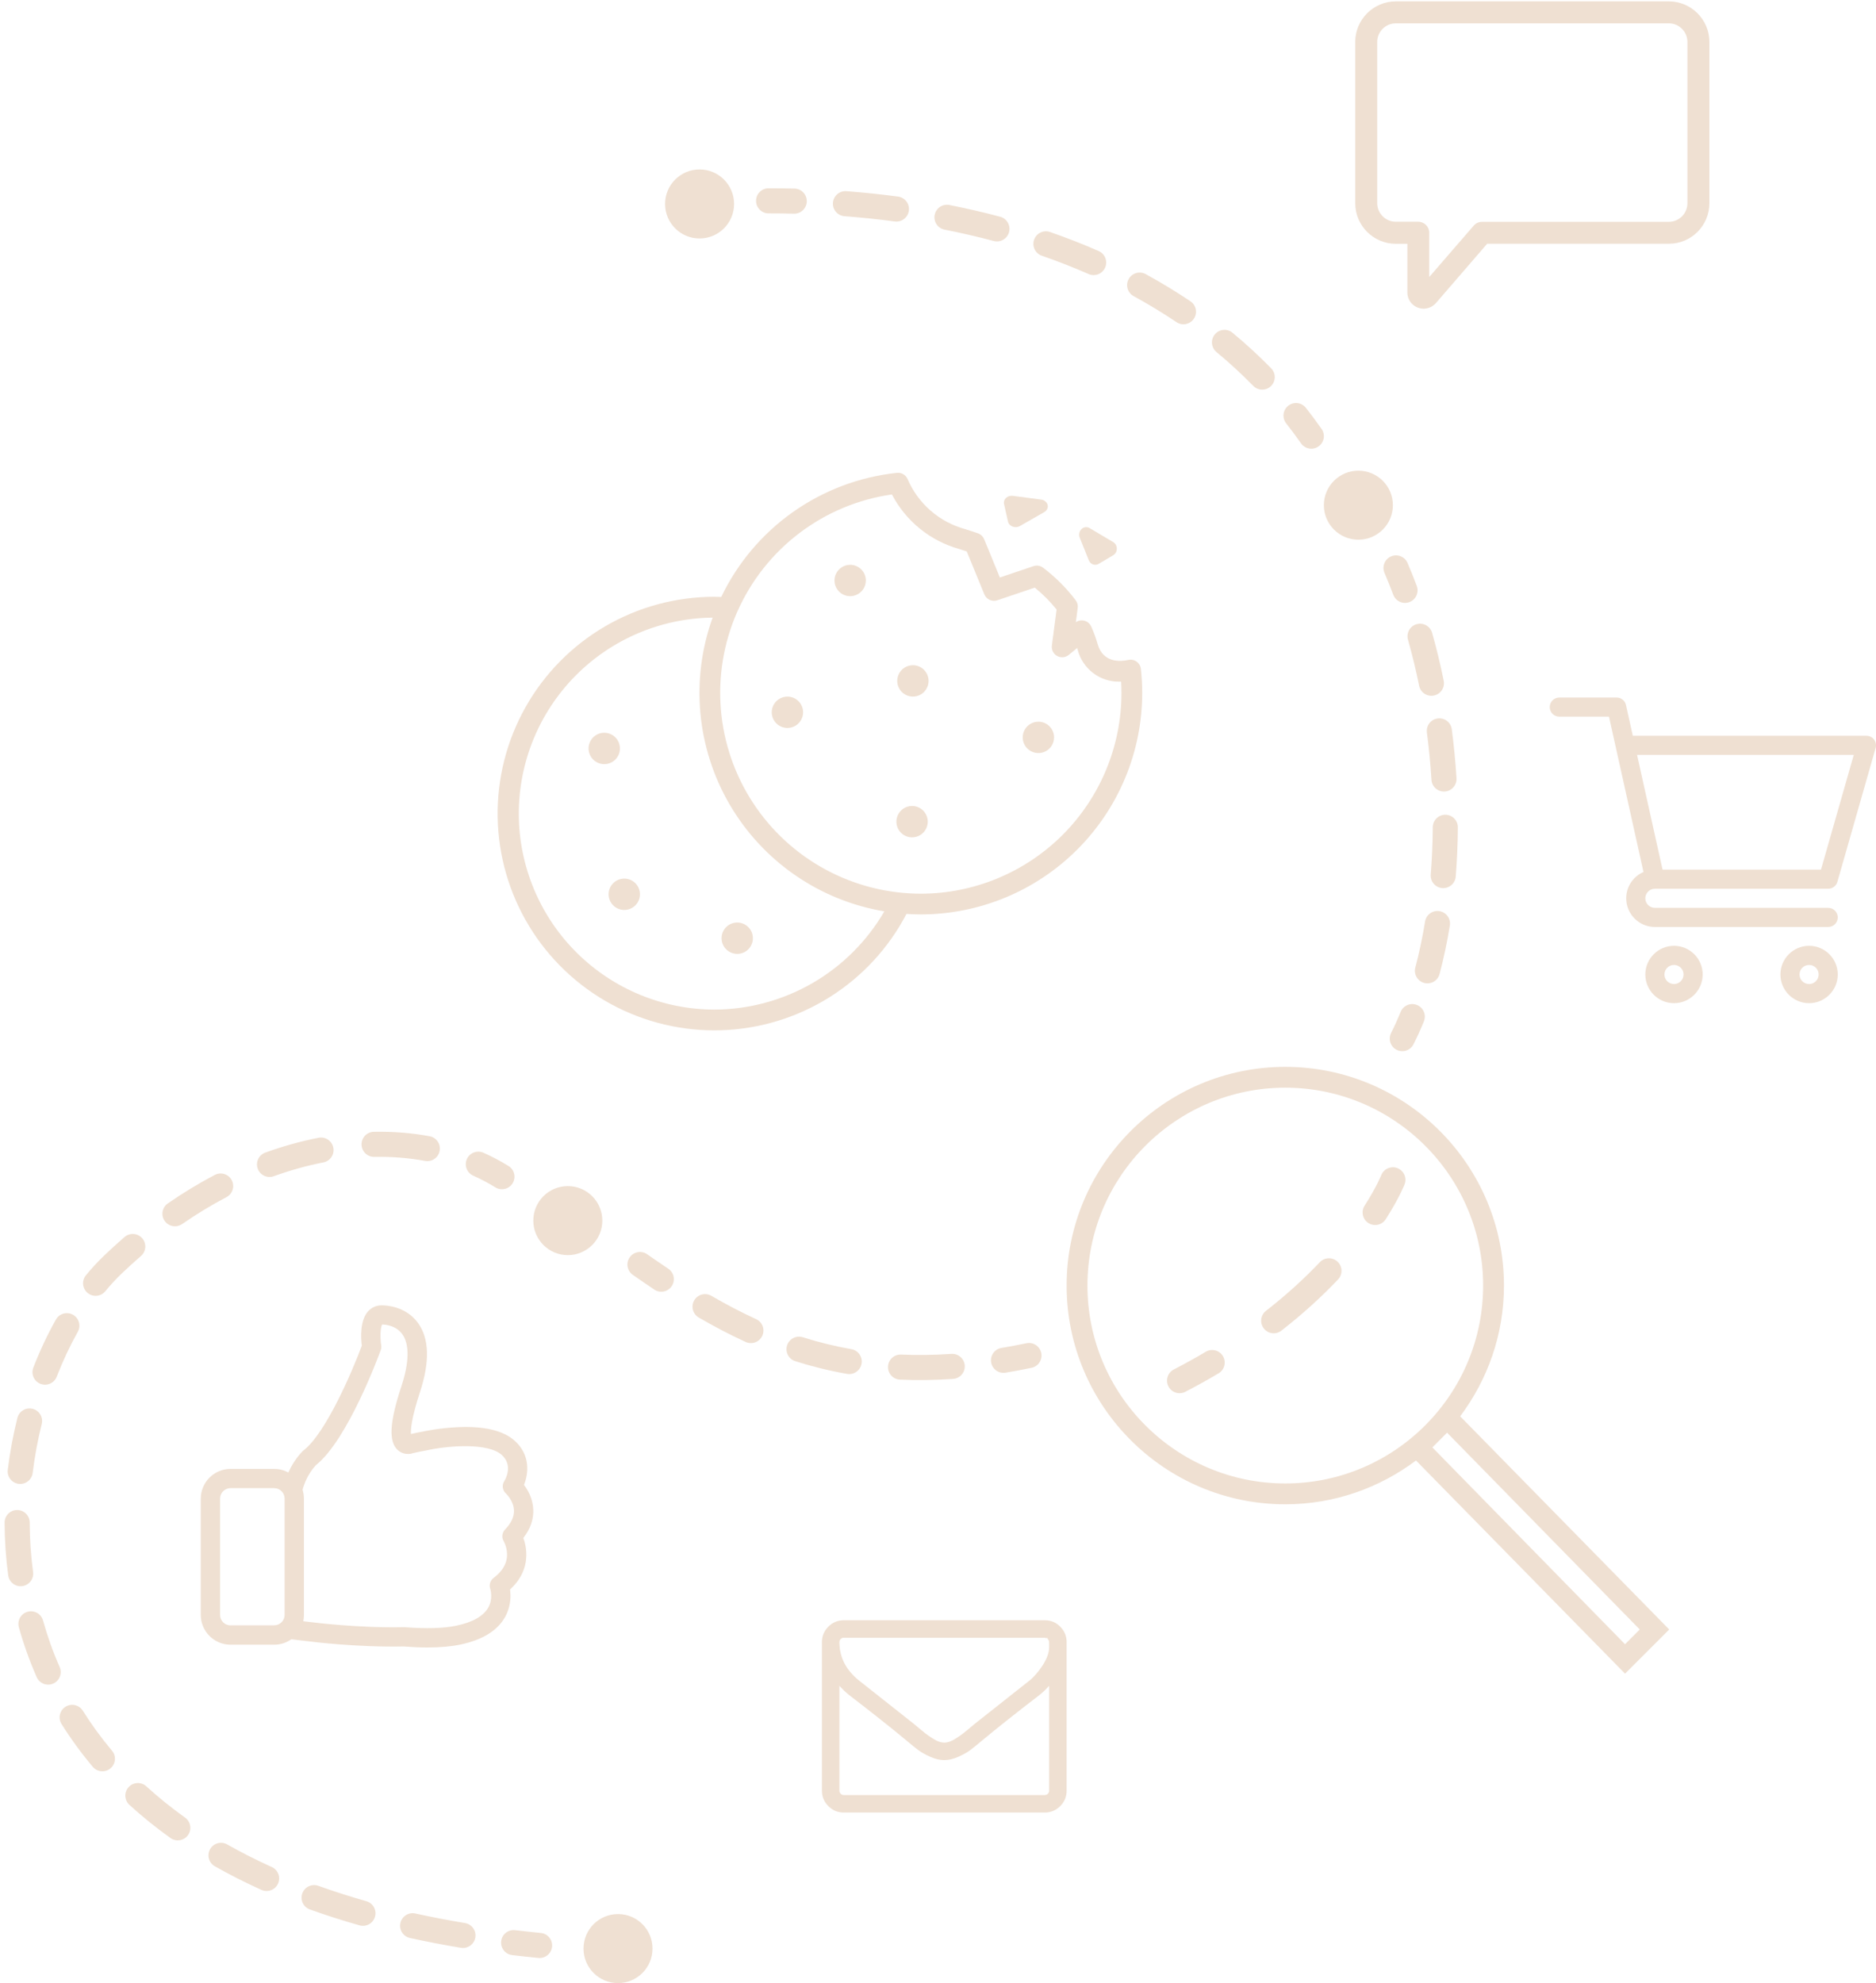 <svg width="299" height="316" viewBox="0 0 299 316" fill="none" xmlns="http://www.w3.org/2000/svg">
<path fill-rule="evenodd" clip-rule="evenodd" d="M120.5 32C120.5 30.895 121.395 30 122.5 30C123.89 30 125.269 30.017 126.636 30.05C127.74 30.077 128.613 30.994 128.587 32.098C128.56 33.203 127.643 34.076 126.538 34.049C125.204 34.016 123.858 34 122.5 34C121.395 34 120.5 33.105 120.5 32ZM132.755 32.306C132.84 31.204 133.801 30.38 134.902 30.464C137.702 30.678 140.448 30.965 143.138 31.324C144.233 31.47 145.002 32.476 144.856 33.571C144.71 34.666 143.704 35.435 142.609 35.289C139.995 34.94 137.324 34.66 134.597 34.452C133.496 34.368 132.671 33.407 132.755 32.306ZM148.969 34.245C149.182 33.161 150.233 32.455 151.317 32.668C154.081 33.211 156.779 33.835 159.409 34.537C160.476 34.822 161.11 35.918 160.825 36.986C160.54 38.053 159.444 38.687 158.377 38.402C155.835 37.723 153.224 37.119 150.546 36.593C149.462 36.38 148.756 35.329 148.969 34.245ZM164.813 38.203C165.175 37.16 166.314 36.607 167.358 36.969C170.022 37.894 172.607 38.906 175.11 40.004C176.121 40.448 176.581 41.628 176.138 42.639C175.694 43.651 174.514 44.111 173.503 43.667C171.1 42.613 168.614 41.639 166.047 40.748C165.003 40.386 164.451 39.247 164.813 38.203ZM179.885 44.475C180.415 43.506 181.63 43.149 182.599 43.678C185.076 45.031 187.457 46.477 189.739 48.014C190.655 48.63 190.898 49.873 190.281 50.789C189.664 51.706 188.421 51.948 187.505 51.331C185.328 49.865 183.053 48.483 180.682 47.189C179.713 46.66 179.356 45.445 179.885 44.475ZM193.623 53.285C194.328 52.434 195.588 52.316 196.439 53.021C198.607 54.817 200.662 56.708 202.602 58.69C203.375 59.479 203.361 60.746 202.572 61.518C201.782 62.291 200.516 62.277 199.744 61.488C197.902 59.606 195.949 57.809 193.887 56.101C193.036 55.396 192.918 54.136 193.623 53.285ZM205.326 64.651C206.194 63.968 207.451 64.118 208.134 64.986C208.999 66.085 209.834 67.207 210.637 68.351C211.272 69.255 211.053 70.502 210.149 71.137C209.245 71.772 207.998 71.553 207.363 70.649C206.602 69.565 205.811 68.502 204.991 67.46C204.308 66.592 204.458 65.334 205.326 64.651ZM221.712 88.662C222.727 88.227 223.903 88.697 224.338 89.712C224.853 90.914 225.342 92.133 225.806 93.368C226.194 94.402 225.67 95.555 224.636 95.943C223.602 96.332 222.449 95.808 222.061 94.774C221.618 93.595 221.152 92.432 220.662 91.288C220.227 90.273 220.697 89.097 221.712 88.662ZM225.786 99.463C226.848 99.162 227.954 99.78 228.254 100.843C228.964 103.352 229.579 105.901 230.101 108.473C230.321 109.555 229.622 110.611 228.539 110.831C227.457 111.05 226.401 110.351 226.181 109.269C225.678 106.792 225.087 104.34 224.405 101.932C224.105 100.869 224.723 99.763 225.786 99.463ZM229.146 114.483C230.241 114.34 231.245 115.111 231.388 116.206C231.729 118.808 231.978 121.414 232.139 124.007C232.207 125.109 231.369 126.058 230.266 126.127C229.164 126.195 228.215 125.357 228.146 124.254C227.991 121.751 227.75 119.235 227.422 116.725C227.279 115.63 228.051 114.626 229.146 114.483ZM230.369 129.827C231.474 129.835 232.363 130.737 232.355 131.841C232.337 134.494 232.224 137.114 232.019 139.679C231.93 140.78 230.966 141.601 229.865 141.513C228.764 141.425 227.943 140.461 228.031 139.36C228.229 136.894 228.338 134.371 228.356 131.813C228.363 130.709 229.265 129.82 230.369 129.827ZM229.427 145.187C230.517 145.365 231.257 146.392 231.079 147.483C230.643 150.155 230.097 152.739 229.441 155.208C229.158 156.275 228.063 156.911 226.995 156.627C225.927 156.344 225.292 155.249 225.575 154.181C226.195 151.848 226.714 149.392 227.131 146.839C227.309 145.749 228.337 145.009 229.427 145.187ZM225.845 160.143C226.868 160.559 227.359 161.726 226.943 162.749C226.428 164.016 225.875 165.236 225.285 166.403C224.786 167.388 223.583 167.783 222.597 167.285C221.612 166.786 221.217 165.583 221.715 164.597C222.253 163.535 222.761 162.414 223.238 161.241C223.655 160.218 224.821 159.726 225.845 160.143ZM59.586 180.347C62.669 180.29 65.645 180.533 68.47 181.054C69.556 181.254 70.274 182.297 70.074 183.383C69.874 184.469 68.831 185.188 67.745 184.987C65.193 184.517 62.486 184.294 59.66 184.346C58.556 184.367 57.644 183.488 57.623 182.384C57.603 181.28 58.481 180.368 59.586 180.347ZM53.125 182.878C53.337 183.962 52.629 185.013 51.545 185.224C48.962 185.729 46.319 186.456 43.638 187.425C42.599 187.8 41.453 187.262 41.077 186.223C40.702 185.185 41.24 184.038 42.279 183.663C45.148 182.626 47.989 181.843 50.778 181.299C51.862 181.087 52.913 181.794 53.125 182.878ZM74.411 184.697C74.861 183.688 76.043 183.234 77.052 183.684C78.453 184.309 79.79 185.016 81.055 185.801C81.993 186.383 82.282 187.616 81.699 188.555C81.117 189.493 79.884 189.782 78.945 189.199C77.839 188.513 76.663 187.89 75.423 187.338C74.414 186.888 73.961 185.705 74.411 184.697ZM36.937 188.06C37.45 189.038 37.073 190.247 36.095 190.761C33.743 191.995 31.381 193.421 29.024 195.05C28.116 195.678 26.87 195.451 26.242 194.542C25.614 193.634 25.841 192.388 26.75 191.76C29.237 190.04 31.738 188.53 34.236 187.219C35.214 186.706 36.423 187.082 36.937 188.06ZM22.671 197.319C23.393 198.154 23.302 199.417 22.466 200.14C21.434 201.033 20.405 201.968 19.382 202.946C18.501 203.787 17.631 204.727 16.781 205.757C16.078 206.609 14.818 206.73 13.966 206.027C13.114 205.324 12.993 204.063 13.696 203.211C14.638 202.069 15.615 201.013 16.618 200.054C17.689 199.031 18.767 198.051 19.85 197.114C20.685 196.392 21.948 196.483 22.671 197.319ZM100.36 200.355C100.993 199.449 102.24 199.228 103.145 199.86C104.268 200.644 105.388 201.414 106.512 202.167C107.43 202.782 107.675 204.024 107.06 204.942C106.445 205.86 105.203 206.105 104.285 205.49C103.136 204.72 101.993 203.935 100.855 203.14C99.949 202.507 99.728 201.26 100.36 200.355ZM110.644 207.208C111.199 206.253 112.423 205.928 113.378 206.483C115.704 207.834 118.071 209.082 120.51 210.199C121.514 210.659 121.956 211.846 121.496 212.85C121.036 213.854 119.849 214.296 118.845 213.836C116.27 212.657 113.788 211.347 111.369 209.942C110.414 209.387 110.089 208.163 110.644 207.208ZM11.633 209.5C12.596 210.041 12.938 211.26 12.398 212.223C11.164 214.421 10.033 216.817 9.041 219.371C8.641 220.401 7.482 220.911 6.453 220.511C5.423 220.111 4.913 218.952 5.313 217.922C6.37 215.201 7.58 212.634 8.91 210.266C9.45 209.302 10.669 208.96 11.633 209.5ZM125.447 214.388C125.781 213.335 126.905 212.752 127.958 213.086C130.43 213.87 133 214.512 135.693 214.984C136.781 215.175 137.509 216.211 137.318 217.299C137.127 218.387 136.091 219.115 135.003 218.924C132.127 218.42 129.385 217.735 126.749 216.899C125.696 216.565 125.113 215.441 125.447 214.388ZM165.958 215.593C166.183 216.674 165.489 217.733 164.407 217.958C163.001 218.251 161.622 218.508 160.268 218.733C159.178 218.913 158.148 218.176 157.968 217.086C157.787 215.997 158.524 214.967 159.614 214.786C160.913 214.571 162.238 214.324 163.593 214.042C164.674 213.817 165.733 214.511 165.958 215.593ZM153.762 217.592C153.839 218.694 153.007 219.649 151.905 219.725C148.962 219.929 146.146 219.962 143.442 219.841C142.339 219.792 141.484 218.857 141.534 217.754C141.583 216.65 142.517 215.796 143.621 215.845C146.168 215.959 148.832 215.928 151.629 215.735C152.731 215.659 153.686 216.49 153.762 217.592ZM5.195 224.489C6.266 224.756 6.918 225.842 6.651 226.913C6.023 229.428 5.534 232.034 5.207 234.704C5.072 235.8 4.075 236.58 2.978 236.446C1.882 236.311 1.102 235.314 1.236 234.217C1.584 231.382 2.104 228.615 2.77 225.945C3.037 224.873 4.123 224.221 5.195 224.489ZM2.727 240.615C3.832 240.612 4.73 241.504 4.733 242.609C4.742 245.215 4.914 247.851 5.271 250.492C5.419 251.587 4.651 252.594 3.556 252.742C2.462 252.89 1.455 252.122 1.307 251.028C0.926 248.206 0.742 245.396 0.733 242.621C0.73 241.517 1.622 240.619 2.727 240.615ZM4.394 256.829C5.458 256.532 6.561 257.154 6.858 258.218C7.553 260.712 8.431 263.19 9.509 265.634C9.954 266.645 9.496 267.825 8.485 268.271C7.475 268.716 6.294 268.258 5.849 267.247C4.692 264.624 3.75 261.965 3.005 259.293C2.708 258.229 3.33 257.126 4.394 256.829ZM10.443 271.961C11.379 271.375 12.613 271.658 13.2 272.594C14.561 274.766 16.106 276.894 17.849 278.963C18.56 279.808 18.453 281.07 17.608 281.781C16.763 282.493 15.501 282.385 14.79 281.54C12.926 279.328 11.27 277.048 9.81 274.718C9.224 273.782 9.507 272.548 10.443 271.961ZM20.497 284.775C21.241 283.959 22.506 283.901 23.322 284.646C25.21 286.368 27.266 288.034 29.5 289.631C30.398 290.273 30.606 291.522 29.964 292.421C29.321 293.32 28.072 293.527 27.174 292.885C24.814 291.198 22.634 289.433 20.626 287.601C19.81 286.856 19.752 285.591 20.497 284.775ZM33.484 294.657C34.028 293.696 35.249 293.358 36.21 293.903C38.435 295.164 40.801 296.366 43.314 297.502C44.321 297.957 44.768 299.141 44.313 300.148C43.859 301.154 42.674 301.602 41.667 301.147C39.047 299.963 36.572 298.706 34.237 297.383C33.276 296.838 32.939 295.618 33.484 294.657ZM48.181 301.705C48.554 300.666 49.7 300.126 50.739 300.499C53.172 301.374 55.721 302.192 58.392 302.949C59.454 303.25 60.071 304.356 59.77 305.418C59.469 306.481 58.363 307.098 57.3 306.797C54.546 306.016 51.909 305.17 49.387 304.264C48.347 303.89 47.807 302.745 48.181 301.705ZM63.816 306.43C64.053 305.352 65.12 304.669 66.199 304.907C68.74 305.466 71.377 305.974 74.112 306.429C75.202 306.61 75.939 307.64 75.758 308.729C75.577 309.819 74.547 310.556 73.457 310.375C70.656 309.909 67.951 309.388 65.339 308.813C64.261 308.576 63.579 307.509 63.816 306.43ZM79.878 309.313C80.009 308.217 81.004 307.434 82.101 307.565C83.444 307.725 84.809 307.874 86.195 308.01C87.294 308.117 88.098 309.096 87.99 310.195C87.883 311.294 86.904 312.098 85.805 311.99C84.391 311.852 82.998 311.7 81.627 311.537C80.53 311.406 79.747 310.41 79.878 309.313Z" fill="#EFE0D2"/>
<path d="M117 32.5C117 35.538 114.538 38 111.5 38C108.462 38 106 35.538 106 32.5C106 29.462 108.462 27 111.5 27C114.538 27 117 29.462 117 32.5Z" fill="#EFE0D2"/>
<path d="M222 80.5C222 83.537 219.538 86 216.5 86C213.462 86 211 83.537 211 80.5C211 77.462 213.462 75 216.5 75C219.538 75 222 77.462 222 80.5Z" fill="#EFE0D2"/>
<path d="M104 310.5C104 313.538 101.538 316 98.5 316C95.462 316 93 313.538 93 310.5C93 307.462 95.462 305 98.5 305C101.538 305 104 307.462 104 310.5Z" fill="#EFE0D2"/>
<path d="M96 194.5C96 197.538 93.538 200 90.5 200C87.462 200 85 197.538 85 194.5C85 191.462 87.462 189 90.5 189C93.538 189 96 191.462 96 194.5Z" fill="#EFE0D2"/>
<path d="M272.446 32.388V6.681C272.446 3.121 269.544 0.219 265.984 0.219H222.462C218.902 0.219 216 3.121 216 6.681V32.388C216 35.948 218.902 38.85 222.462 38.85H224.307V46.599C224.307 48.029 225.465 49.187 226.909 49.187C227.652 49.187 228.367 48.858 228.868 48.286L237.031 38.836H265.998C269.544 38.85 272.446 35.948 272.446 32.388ZM236.217 35.347C235.702 35.347 235.23 35.562 234.887 35.948L227.795 44.14V37.092C227.795 36.119 227.009 35.333 226.037 35.333H222.462C220.833 35.333 219.503 34.003 219.503 32.373V6.681C219.503 5.051 220.833 3.721 222.462 3.721H265.984C267.614 3.721 268.943 5.051 268.943 6.681V32.388C268.943 34.017 267.614 35.347 265.984 35.347H236.217Z" fill="#EFE0D2"/>
<path d="M263.754 141.618H263.756C263.758 141.618 263.76 141.617 263.762 141.617H291.383C292.063 141.617 292.661 141.166 292.848 140.512L298.941 119.184C299.073 118.724 298.981 118.23 298.693 117.848C298.405 117.467 297.955 117.242 297.477 117.242H260.24L259.151 112.341C258.996 111.644 258.378 111.148 257.664 111.148H248.523C247.682 111.148 247 111.83 247 112.672C247 113.513 247.682 114.195 248.523 114.195H256.442C256.635 115.064 261.654 137.648 261.942 138.947C260.323 139.651 259.188 141.265 259.188 143.141C259.188 145.661 261.238 147.711 263.758 147.711H291.383C292.224 147.711 292.906 147.029 292.906 146.188C292.906 145.346 292.224 144.664 291.383 144.664H263.758C262.918 144.664 262.234 143.981 262.234 143.141C262.234 142.302 262.916 141.62 263.754 141.618ZM295.457 120.289L290.233 138.57H264.98L260.917 120.289H295.457Z" fill="#EFE0D2"/>
<path d="M262.234 155.281C262.234 157.801 264.285 159.852 266.805 159.852C269.325 159.852 271.375 157.801 271.375 155.281C271.375 152.761 269.325 150.711 266.805 150.711C264.285 150.711 262.234 152.761 262.234 155.281ZM266.805 153.758C267.645 153.758 268.328 154.441 268.328 155.281C268.328 156.121 267.645 156.805 266.805 156.805C265.965 156.805 265.281 156.121 265.281 155.281C265.281 154.441 265.965 153.758 266.805 153.758Z" fill="#EFE0D2"/>
<path d="M283.766 155.281C283.766 157.801 285.816 159.852 288.336 159.852C290.856 159.852 292.906 157.801 292.906 155.281C292.906 152.761 290.856 150.711 288.336 150.711C285.816 150.711 283.766 152.761 283.766 155.281ZM288.336 153.758C289.176 153.758 289.859 154.441 289.859 155.281C289.859 156.121 289.176 156.805 288.336 156.805C287.496 156.805 286.812 156.121 286.812 155.281C286.812 154.441 287.496 153.758 288.336 153.758Z" fill="#EFE0D2"/>
<path d="M181.837 106.595C181.812 106.364 181.738 106.14 181.621 105.939C181.503 105.738 181.345 105.564 181.156 105.429C180.966 105.293 180.751 105.199 180.523 105.152C180.294 105.106 180.059 105.108 179.832 105.159C178.651 105.42 175.812 105.7 174.94 102.626C174.666 101.671 174.325 100.736 173.917 99.83C173.818 99.609 173.671 99.412 173.488 99.254C173.304 99.096 173.088 98.98 172.855 98.915C172.621 98.849 172.377 98.836 172.138 98.875C171.899 98.915 171.671 99.007 171.471 99.144L171.768 96.868C171.824 96.442 171.712 96.011 171.455 95.667C169.97 93.702 168.221 91.953 166.256 90.468C166.041 90.302 165.788 90.193 165.52 90.148C165.253 90.104 164.978 90.126 164.721 90.212L159.359 92.022L156.858 85.922C156.769 85.707 156.636 85.513 156.468 85.352C156.299 85.191 156.098 85.068 155.879 84.99C155.217 84.758 154.546 84.533 153.85 84.32C151.813 83.768 149.927 82.763 148.334 81.379C146.74 79.995 145.48 78.269 144.648 76.329C144.507 76.007 144.267 75.738 143.963 75.562C143.658 75.385 143.306 75.309 142.956 75.346C136.988 75.98 131.281 78.131 126.379 81.594C121.477 85.056 117.543 89.716 114.951 95.13C114.592 95.118 114.23 95.096 113.875 95.096C107.748 95.093 101.731 96.719 96.44 99.808C91.149 102.897 86.775 107.337 83.766 112.674C80.757 118.01 79.222 124.051 79.317 130.177C79.413 136.303 81.135 142.293 84.309 147.533C87.483 152.774 91.993 157.076 97.377 159.999C102.762 162.921 108.826 164.36 114.95 164.166C121.073 163.972 127.035 162.153 132.224 158.895C137.412 155.638 141.641 151.059 144.477 145.628C145.233 145.678 145.994 145.711 146.763 145.711C156.118 145.7 165.086 141.979 171.701 135.365C178.316 128.75 182.037 119.782 182.048 110.427C182.046 109.147 181.975 107.868 181.837 106.595ZM113.874 160.875C105.624 160.863 97.715 157.588 91.872 151.764C86.029 145.941 82.728 138.042 82.689 129.793C82.65 121.543 85.877 113.614 91.664 107.735C97.452 101.857 105.33 98.507 113.579 98.417C111.823 103.282 111.157 108.473 111.629 113.624C112.101 118.775 113.699 123.759 116.31 128.224C118.921 132.689 122.481 136.526 126.738 139.463C130.996 142.401 135.846 144.367 140.947 145.223C138.192 149.967 134.244 153.907 129.495 156.653C124.745 159.399 119.359 160.855 113.874 160.875ZM146.759 142.407C141.449 142.4 136.225 141.073 131.555 138.545C126.886 136.017 122.919 132.367 120.012 127.924C117.104 123.481 115.348 118.385 114.9 113.094C114.452 107.803 115.328 102.484 117.448 97.616C117.478 97.558 117.506 97.498 117.529 97.437C119.716 92.496 123.123 88.191 127.431 84.929C131.739 81.666 136.806 79.553 142.155 78.787C143.254 80.893 144.774 82.751 146.619 84.247C148.464 85.743 150.597 86.845 152.885 87.484C153.291 87.608 153.689 87.737 154.081 87.869L156.888 94.712C157.048 95.101 157.349 95.415 157.732 95.59C158.115 95.764 158.549 95.786 158.948 95.652L164.925 93.634C166.203 94.671 167.369 95.841 168.401 97.123L167.65 102.867C167.606 103.196 167.663 103.531 167.813 103.828C167.963 104.124 168.198 104.368 168.489 104.529C168.779 104.69 169.111 104.76 169.442 104.729C169.773 104.699 170.087 104.569 170.343 104.358L171.678 103.258C171.706 103.352 171.733 103.441 171.759 103.534C172.142 105.026 173.022 106.343 174.254 107.267C175.487 108.192 176.997 108.669 178.537 108.62H178.688C178.723 109.231 178.741 109.835 178.741 110.431C178.732 118.909 175.359 127.038 169.363 133.033C163.367 139.028 155.238 142.399 146.759 142.407Z" fill="#EFE0D2"/>
<path d="M125.501 111C125.006 111 124.523 111.146 124.111 111.421C123.7 111.696 123.38 112.086 123.19 112.543C123.001 113 122.952 113.503 123.048 113.988C123.144 114.473 123.383 114.918 123.732 115.268C124.082 115.617 124.527 115.856 125.012 115.952C125.497 116.048 126 115.999 126.457 115.81C126.914 115.62 127.304 115.3 127.579 114.888C127.854 114.477 128 113.994 128 113.499C127.999 112.837 127.736 112.202 127.267 111.733C126.798 111.264 126.163 111.001 125.501 111Z" fill="#EFE0D2"/>
<path d="M145.501 106C145.006 106 144.523 106.146 144.112 106.421C143.7 106.695 143.38 107.086 143.191 107.543C143.001 107.999 142.952 108.502 143.048 108.987C143.144 109.472 143.382 109.917 143.732 110.267C144.081 110.617 144.526 110.855 145.011 110.952C145.496 111.048 145.999 110.999 146.456 110.81C146.913 110.621 147.303 110.301 147.578 109.89C147.853 109.479 148 108.996 148 108.501C148 107.838 147.737 107.202 147.268 106.733C146.799 106.264 146.164 106.001 145.501 106Z" fill="#EFE0D2"/>
<path d="M135.501 90C135.006 90 134.523 90.146 134.112 90.421C133.7 90.695 133.38 91.086 133.191 91.543C133.001 91.999 132.952 92.502 133.048 92.987C133.144 93.472 133.382 93.917 133.732 94.267C134.081 94.617 134.526 94.855 135.011 94.952C135.496 95.048 135.999 94.999 136.456 94.81C136.913 94.621 137.303 94.301 137.578 93.89C137.853 93.479 138 92.996 138 92.501C138 91.838 137.737 91.202 137.268 90.733C136.799 90.264 136.164 90.001 135.501 90Z" fill="#EFE0D2"/>
<path d="M145.368 128.431C144.874 128.431 144.39 128.578 143.979 128.853C143.568 129.127 143.248 129.518 143.058 129.975C142.869 130.431 142.82 130.934 142.916 131.419C143.013 131.904 143.251 132.35 143.6 132.699C143.95 133.049 144.395 133.287 144.88 133.383C145.365 133.48 145.868 133.43 146.325 133.241C146.782 133.052 147.172 132.731 147.447 132.32C147.722 131.909 147.868 131.426 147.868 130.931C147.867 130.269 147.604 129.633 147.135 129.164C146.666 128.696 146.031 128.432 145.368 128.431Z" fill="#EFE0D2"/>
<path d="M165.498 115C165.004 115 164.521 115.147 164.11 115.422C163.699 115.697 163.379 116.088 163.19 116.545C163.001 117.001 162.952 117.504 163.048 117.989C163.145 118.474 163.383 118.919 163.733 119.268C164.083 119.618 164.528 119.856 165.013 119.952C165.498 120.048 166 119.999 166.457 119.809C166.914 119.62 167.304 119.3 167.579 118.889C167.853 118.478 168 117.994 168 117.5C167.999 116.837 167.735 116.201 167.266 115.732C166.797 115.264 166.161 115 165.498 115Z" fill="#EFE0D2"/>
<path d="M98.792 118.992C98.73 118.417 98.47 117.882 98.056 117.477C97.643 117.072 97.102 116.823 96.526 116.773C95.95 116.722 95.374 116.873 94.897 117.199C94.419 117.525 94.07 118.007 93.908 118.563C93.746 119.118 93.781 119.712 94.008 120.244C94.235 120.776 94.64 121.213 95.153 121.48C95.666 121.747 96.255 121.828 96.822 121.709C97.388 121.59 97.895 121.279 98.257 120.828C98.463 120.572 98.616 120.279 98.708 119.964C98.8 119.648 98.829 119.318 98.792 118.992Z" fill="#EFE0D2"/>
<path d="M101.065 140.551C100.754 140.301 100.387 140.129 99.995 140.05C99.604 139.97 99.199 139.986 98.815 140.096C98.431 140.205 98.078 140.405 97.787 140.679C97.496 140.952 97.275 141.292 97.142 141.668C97.01 142.045 96.969 142.448 97.024 142.844C97.079 143.239 97.228 143.616 97.458 143.942C97.689 144.269 97.994 144.535 98.348 144.719C98.703 144.903 99.096 144.999 99.496 145C99.588 145 99.681 144.995 99.773 144.985C100.264 144.931 100.728 144.733 101.107 144.415C101.486 144.097 101.762 143.674 101.9 143.2C102.038 142.725 102.033 142.22 101.884 141.749C101.736 141.277 101.451 140.86 101.065 140.551Z" fill="#EFE0D2"/>
<path d="M115.549 147.936C115.255 148.304 115.07 148.747 115.016 149.214C114.963 149.682 115.042 150.155 115.245 150.579C115.449 151.004 115.768 151.362 116.166 151.613C116.563 151.865 117.024 151.999 117.495 152C117.588 152 117.68 151.995 117.772 151.985C118.181 151.94 118.572 151.795 118.912 151.563C119.251 151.331 119.528 151.019 119.718 150.654C119.907 150.289 120.004 149.884 120 149.473C119.995 149.061 119.889 148.658 119.692 148.298C119.494 147.937 119.21 147.631 118.866 147.406C118.521 147.182 118.127 147.045 117.717 147.01C117.308 146.974 116.895 147.039 116.517 147.201C116.139 147.362 115.806 147.614 115.549 147.934V147.936Z" fill="#EFE0D2"/>
<path d="M160.658 83.12C160.697 83.295 160.784 83.459 160.913 83.597C161.041 83.736 161.205 83.844 161.392 83.914C161.579 83.983 161.783 84.011 161.985 83.996C162.187 83.98 162.382 83.921 162.552 83.823L166.434 81.602C166.646 81.481 166.811 81.306 166.907 81.101C167.003 80.896 167.025 80.67 166.971 80.454C166.917 80.237 166.79 80.04 166.605 79.889C166.421 79.737 166.188 79.639 165.938 79.607L161.425 79.012C161.228 78.986 161.027 79.002 160.839 79.058C160.651 79.115 160.481 79.21 160.344 79.337C160.206 79.463 160.105 79.617 160.05 79.784C159.994 79.952 159.985 80.129 160.023 80.301L160.658 83.12Z" fill="#EFE0D2"/>
<path d="M173.531 89.272C173.593 89.427 173.684 89.565 173.799 89.679C173.913 89.793 174.049 89.88 174.197 89.935C174.345 89.989 174.502 90.01 174.658 89.996C174.814 89.981 174.965 89.932 175.102 89.851L177.422 88.479C177.597 88.375 177.743 88.223 177.845 88.038C177.946 87.854 178 87.643 178 87.429C178 87.214 177.946 87.004 177.845 86.819C177.743 86.634 177.597 86.482 177.422 86.379L173.662 84.15C173.458 84.029 173.223 83.979 172.991 84.008C172.759 84.037 172.542 84.142 172.369 84.31C172.196 84.478 172.076 84.699 172.026 84.944C171.976 85.188 171.999 85.443 172.091 85.673L173.531 89.272Z" fill="#EFE0D2"/>
<path d="M266.042 259.652L232.725 225.685C237.086 219.865 239.704 212.667 239.704 204.852C239.704 185.634 224.07 170 204.852 170C185.634 170 170 185.634 170 204.852C170 224.07 185.634 239.704 204.852 239.704C212.667 239.704 219.865 237.086 225.685 232.725L259.002 266.692L266.042 259.652ZM173.319 204.852C173.319 187.464 187.464 173.319 204.852 173.319C222.24 173.319 236.384 187.464 236.384 204.852C236.384 222.24 222.24 236.384 204.852 236.384C187.464 236.384 173.319 222.24 173.319 204.852ZM229.027 229.9C229.323 229.615 229.613 229.324 229.899 229.029C230.141 228.778 230.403 228.548 230.637 228.291L261.348 259.652L259 262L228.291 230.637C228.548 230.403 228.777 230.141 229.027 229.9Z" fill="#EFE0D2"/>
<path d="M83.409 245.066C84.527 243.641 85.063 242.113 84.994 240.54C84.926 238.807 84.15 237.45 83.512 236.618C84.253 234.771 84.538 231.863 82.064 229.606C80.251 227.953 77.173 227.212 72.909 227.417C69.91 227.554 67.402 228.112 67.299 228.135H67.288C66.718 228.238 66.113 228.363 65.498 228.5C65.452 227.77 65.577 225.957 66.923 221.876C68.519 217.019 68.428 213.302 66.626 210.816C64.734 208.205 61.712 208 60.823 208C59.968 208 59.181 208.353 58.623 209.003C57.357 210.474 57.505 213.188 57.665 214.442C56.16 218.478 51.941 228.374 48.373 231.122C48.304 231.168 48.247 231.225 48.19 231.282C47.141 232.388 46.434 233.585 45.955 234.634C45.283 234.269 44.519 234.064 43.698 234.064H36.743C34.121 234.064 32 236.196 32 238.807V257.334C32 259.957 34.132 262.077 36.743 262.077H43.698C44.713 262.077 45.659 261.758 46.434 261.211L49.114 261.53C49.524 261.587 56.821 262.511 64.312 262.362C65.669 262.465 66.946 262.522 68.131 262.522C70.172 262.522 71.951 262.362 73.433 262.043C76.922 261.302 79.305 259.82 80.513 257.642C81.437 255.978 81.437 254.324 81.289 253.275C83.558 251.223 83.957 248.954 83.877 247.358C83.831 246.434 83.626 245.648 83.409 245.066ZM36.743 258.999C35.819 258.999 35.078 258.246 35.078 257.334V238.795C35.078 237.872 35.831 237.131 36.743 237.131H43.698C44.621 237.131 45.363 237.883 45.363 238.795V257.323C45.363 258.246 44.61 258.987 43.698 258.987H36.743V258.999ZM80.491 243.732C80.012 244.234 79.921 244.998 80.285 245.591C80.285 245.602 80.753 246.4 80.81 247.495C80.89 248.988 80.171 250.311 78.666 251.44C78.13 251.85 77.914 252.557 78.142 253.196C78.142 253.207 78.632 254.712 77.834 256.137C77.07 257.505 75.371 258.486 72.795 259.033C70.731 259.478 67.926 259.558 64.483 259.284C64.437 259.284 64.38 259.284 64.323 259.284C56.992 259.444 49.581 258.486 49.501 258.474H49.49L48.338 258.338C48.407 258.018 48.441 257.676 48.441 257.334V238.795C48.441 238.305 48.361 237.826 48.224 237.382C48.43 236.618 49 234.919 50.345 233.471C55.464 229.412 60.47 215.719 60.686 215.126C60.777 214.886 60.8 214.624 60.755 214.362C60.561 213.085 60.629 211.523 60.903 211.056C61.507 211.067 63.138 211.238 64.118 212.595C65.281 214.202 65.235 217.076 63.981 220.884C62.066 226.687 61.906 229.743 63.422 231.088C64.175 231.761 65.178 231.795 65.908 231.533C66.604 231.373 67.265 231.236 67.892 231.134C67.938 231.122 67.995 231.111 68.04 231.099C71.54 230.336 77.811 229.868 79.989 231.852C81.836 233.539 80.525 235.774 80.377 236.013C79.955 236.652 80.08 237.484 80.65 237.997C80.662 238.009 81.859 239.137 81.916 240.654C81.961 241.669 81.483 242.706 80.491 243.732Z" fill="#EFE0D2"/>
<path d="M168.977 259.201C168.295 258.519 167.475 258.179 166.518 258.179H134.482C133.525 258.179 132.705 258.519 132.023 259.201C131.341 259.883 131 260.703 131 261.661V285.339C131 286.297 131.341 287.116 132.023 287.798C132.705 288.481 133.525 288.821 134.482 288.821H166.518C167.475 288.821 168.295 288.481 168.977 287.798C169.659 287.116 170 286.297 170 285.339V261.661C170 260.703 169.659 259.883 168.977 259.201ZM167.214 285.339C167.214 285.528 167.145 285.691 167.007 285.829C166.869 285.967 166.706 286.035 166.518 286.035H134.482C134.293 286.035 134.13 285.967 133.992 285.829C133.854 285.691 133.786 285.528 133.786 285.339V268.625C134.25 269.147 134.75 269.626 135.287 270.061C139.176 273.05 142.266 275.502 144.559 277.417C145.299 278.041 145.901 278.527 146.365 278.875C146.829 279.224 147.457 279.575 148.247 279.931C149.038 280.287 149.782 280.464 150.478 280.464H150.522C151.218 280.464 151.962 280.287 152.752 279.931C153.543 279.575 154.171 279.224 154.635 278.875C155.099 278.527 155.702 278.041 156.442 277.417C158.734 275.502 161.824 273.05 165.713 270.061C166.25 269.626 166.75 269.147 167.214 268.625V285.339ZM167.214 262.466C167.214 263.322 166.877 264.276 166.202 265.328C165.528 266.379 164.798 267.217 164.015 267.841C161.215 270.047 158.306 272.346 155.288 274.74C155.201 274.813 154.947 275.027 154.526 275.382C154.105 275.738 153.772 276.01 153.525 276.198C153.278 276.387 152.955 276.616 152.556 276.884C152.157 277.152 151.791 277.352 151.457 277.482C151.124 277.612 150.812 277.678 150.522 277.678H150.478C150.188 277.678 149.876 277.612 149.543 277.482C149.209 277.352 148.842 277.152 148.444 276.884C148.045 276.616 147.722 276.387 147.475 276.198C147.229 276.01 146.895 275.738 146.474 275.382C146.053 275.027 145.799 274.813 145.712 274.74C142.695 272.346 139.786 270.047 136.985 267.841C134.852 266.158 133.786 264.098 133.786 261.66C133.786 261.472 133.855 261.309 133.993 261.171C134.131 261.033 134.294 260.964 134.482 260.964H166.518C166.634 261.029 166.736 261.047 166.823 261.019C166.91 260.989 166.975 261.044 167.019 261.181C167.062 261.319 167.102 261.385 167.138 261.377C167.175 261.37 167.196 261.461 167.204 261.65C167.21 261.838 167.214 261.933 167.214 261.933L167.214 262.466Z" fill="#EFE0D2"/>
<path fill-rule="evenodd" clip-rule="evenodd" d="M222.725 186.137C223.755 186.537 224.265 187.696 223.864 188.725L222 188.001C223.864 188.725 223.865 188.725 223.864 188.725L223.864 188.727L223.863 188.728L223.862 188.732L223.858 188.741L223.847 188.769C223.838 188.791 223.826 188.821 223.81 188.859C223.779 188.934 223.735 189.039 223.676 189.172C223.558 189.438 223.383 189.818 223.143 190.298C222.663 191.258 221.922 192.62 220.859 194.281C220.264 195.211 219.027 195.482 218.097 194.887C217.166 194.292 216.895 193.055 217.49 192.124C218.473 190.59 219.145 189.351 219.566 188.509C219.776 188.088 219.924 187.766 220.017 187.556C220.063 187.451 220.096 187.374 220.115 187.327C220.125 187.303 220.132 187.287 220.135 187.279L220.136 187.276C220.136 187.275 220.136 187.276 220.136 187.276C220.136 187.275 220.137 187.275 220.137 187.274C220.137 187.274 220.137 187.274 220.137 187.273C220.137 187.273 220.138 187.272 220.138 187.272C220.138 187.272 220.138 187.272 220.138 187.272C220.54 186.245 221.697 185.737 222.725 186.137ZM213.187 201.052C213.988 201.812 214.021 203.078 213.26 203.879C210.794 206.478 207.813 209.242 204.234 212.03C203.363 212.709 202.106 212.553 201.428 211.682C200.749 210.811 200.904 209.554 201.776 208.875C205.192 206.213 208.026 203.584 210.36 201.125C211.12 200.324 212.386 200.291 213.187 201.052ZM194.917 216.099C195.48 217.049 195.166 218.276 194.216 218.839C192.54 219.833 190.776 220.814 188.921 221.776C187.94 222.284 186.733 221.902 186.225 220.921C185.716 219.941 186.099 218.733 187.08 218.225C188.868 217.298 190.566 216.353 192.177 215.398C193.127 214.835 194.354 215.149 194.917 216.099Z" fill="#EFE0D2"/>
</svg>
